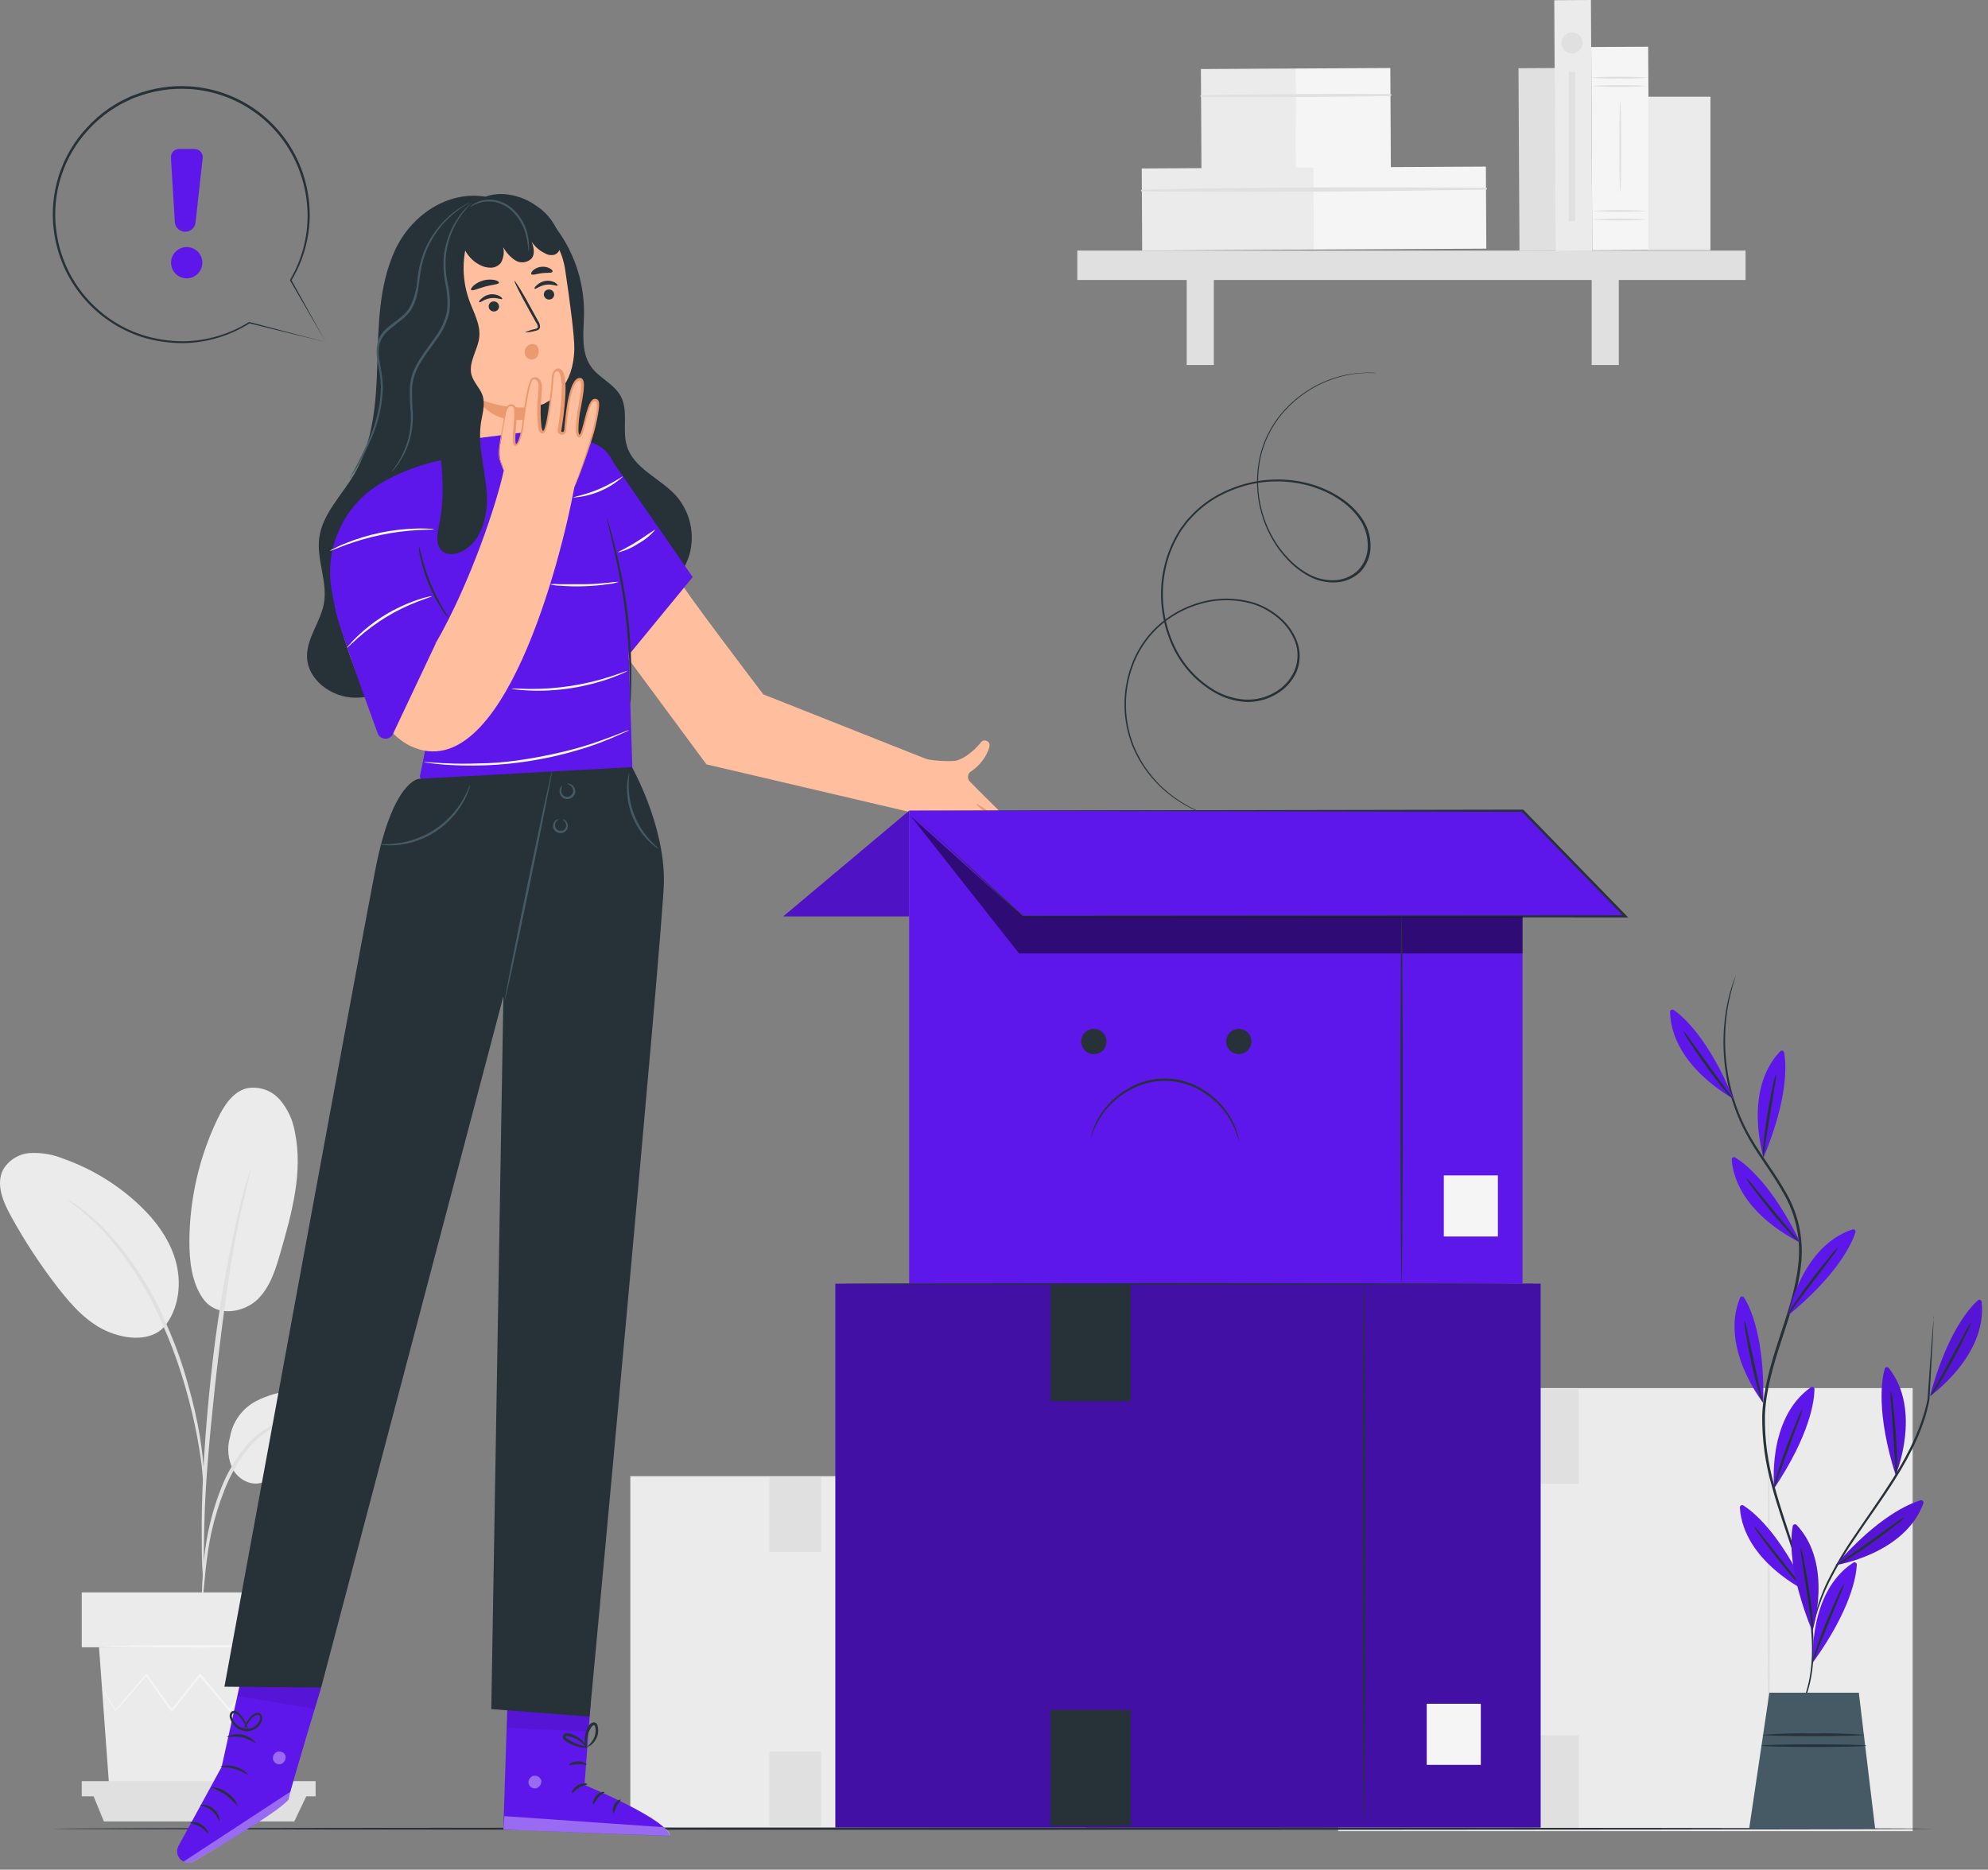 <svg width="219" height="206" viewBox="0 0 219 206" fill="none" xmlns="http://www.w3.org/2000/svg">
<rect x="0" y="0" width="219" height="206" fill="#808080" stroke="none"/>
<path d="M119.626 162.646H69.436V201.358H119.626V162.646Z" fill="#EBEBEB"/>
<path d="M107.053 201.088C106.986 201.088 106.928 192.457 106.928 181.812C106.928 171.166 106.986 162.535 107.053 162.535C107.121 162.535 107.178 171.166 107.178 181.812C107.178 192.457 107.121 201.088 107.053 201.088Z" fill="#E0E0E0"/>
<path d="M115.371 192.548H111.525V196.9H115.371V192.548Z" fill="#FAFAFA"/>
<path d="M90.451 162.747H84.751V171.007H90.451V162.747Z" fill="#E0E0E0"/>
<path d="M90.451 192.982H84.751V201.242H90.451V192.982Z" fill="#E0E0E0"/>
<path d="M210.702 152.94H147.413V201.753H210.702V152.94Z" fill="#EBEBEB"/>
<path d="M194.843 201.406C194.775 201.406 194.717 190.529 194.717 177.108C194.717 163.687 194.775 152.81 194.843 152.81C194.91 152.81 194.968 163.687 194.968 177.108C194.968 190.529 194.915 201.406 194.843 201.406Z" fill="#E0E0E0"/>
<path d="M205.334 190.64H200.481V196.124H205.334V190.64Z" fill="#FAFAFA"/>
<path d="M173.909 153.065H166.719V163.48H173.909V153.065Z" fill="#E0E0E0"/>
<path d="M173.909 191.189H166.719V201.604H173.909V191.189Z" fill="#E0E0E0"/>
<path d="M28.208 154.376C30.772 153.056 33.788 152.883 36.632 153.355C38.159 153.605 39.75 154.063 40.791 155.21C41.831 156.357 42.024 158.376 40.834 159.364C40.121 159.952 39.133 160.039 38.208 160.029C35.981 160 33.514 159.61 31.735 160.95C30.719 161.716 30.044 162.983 28.844 163.359C27.644 163.735 26.319 163.027 25.692 161.957C25.113 160.841 24.985 159.545 25.336 158.338C25.478 157.501 25.811 156.708 26.309 156.021C26.807 155.334 27.457 154.771 28.208 154.376Z" fill="#EBEBEB"/>
<path d="M22.338 143.047C23.905 145.283 26.95 144.545 28.362 143.177C29.774 141.808 30.372 139.832 30.912 137.948C32.155 133.635 33.403 129.11 32.483 124.72C32.261 123.388 31.676 122.144 30.791 121.125C30.343 120.624 29.773 120.249 29.135 120.037C28.498 119.825 27.816 119.783 27.157 119.915C25.62 120.32 24.666 121.843 23.977 123.255C21.945 127.476 20.881 132.097 20.864 136.782C20.864 138.965 21.11 141.249 22.338 143.047" fill="#EBEBEB"/>
<path d="M18.04 146.256C19.741 144.237 20.064 141.298 19.307 138.768C18.551 136.238 16.84 134.088 14.869 132.329C12.551 130.267 9.853 128.676 6.927 127.645C5.793 127.187 4.573 126.98 3.351 127.038C2.742 127.073 2.15 127.256 1.627 127.572C1.105 127.888 0.668 128.326 0.354 128.85C-0.485 130.445 0.32 132.377 1.187 133.958C2.715 136.739 4.458 139.396 6.402 141.905C7.968 143.919 9.775 145.909 12.141 146.82C14.507 147.731 17.004 147.625 18.266 145.972" fill="#EBEBEB"/>
<path d="M22.232 176.79C22.316 176.459 22.364 176.12 22.377 175.778C22.449 175.036 22.536 174.106 22.647 173.002C22.785 171.637 22.992 170.279 23.268 168.935C23.63 167.291 24.125 165.68 24.748 164.116C25.358 162.563 26.184 161.103 27.201 159.779C28.032 158.702 29.09 157.822 30.299 157.201C31.122 156.795 32.004 156.522 32.911 156.391C33.253 156.378 33.592 156.328 33.923 156.242C33.582 156.204 33.238 156.204 32.897 156.242C31.954 156.313 31.032 156.553 30.174 156.95C28.897 157.553 27.777 158.443 26.902 159.552C25.838 160.894 24.98 162.386 24.357 163.981C23.736 165.564 23.252 167.197 22.912 168.863C22.649 170.224 22.468 171.6 22.367 172.983C22.28 174.164 22.247 175.118 22.232 175.778C22.197 176.115 22.197 176.454 22.232 176.79V176.79Z" fill="#E0E0E0"/>
<path d="M22.425 174.66C22.454 174.501 22.463 174.339 22.454 174.178C22.454 173.821 22.454 173.373 22.454 172.829C22.454 171.658 22.454 169.961 22.512 167.87C22.618 163.687 22.994 159.195 23.673 152.839C24.333 146.868 25.215 139.924 26.15 135.408C26.348 134.382 26.55 133.457 26.743 132.647C26.936 131.837 27.075 131.134 27.225 130.57C27.374 130.006 27.456 129.606 27.543 129.259C27.59 129.103 27.617 128.941 27.625 128.777C27.552 128.918 27.497 129.067 27.461 129.221C27.355 129.563 27.225 129.987 27.066 130.512C26.907 131.038 26.714 131.77 26.512 132.575C26.309 133.38 26.078 134.305 25.861 135.331C24.703 140.672 23.833 146.07 23.254 151.504C22.56 157.865 22.247 163.658 22.218 167.851C22.218 169.947 22.218 171.648 22.29 172.819C22.324 173.364 22.353 173.812 22.372 174.164C22.37 174.331 22.387 174.497 22.425 174.66V174.66Z" fill="#E0E0E0"/>
<path d="M22.454 163.489C22.491 163.019 22.491 162.547 22.454 162.077C22.401 161.171 22.276 159.865 22.02 158.261C21.705 156.384 21.283 154.528 20.758 152.699C20.15 150.449 19.372 148.249 18.43 146.117C16.817 142.188 14.504 138.586 11.601 135.486C11.098 134.953 10.56 134.454 9.992 133.992C9.746 133.78 9.51 133.572 9.307 133.409L8.71 132.98C8.335 132.693 7.937 132.439 7.519 132.218C7.452 132.31 9.201 133.341 11.409 135.688C14.216 138.817 16.468 142.403 18.069 146.29C18.994 148.408 19.775 150.587 20.406 152.81C20.936 154.622 21.375 156.458 21.721 158.314C22.011 159.899 22.203 161.205 22.28 162.092C22.301 162.562 22.359 163.029 22.454 163.489V163.489Z" fill="#E0E0E0"/>
<path d="M10.908 181.494L12.026 196.833H31.731L32.849 181.494H10.908Z" fill="#EBEBEB"/>
<path d="M35.196 175.45H9.004V181.493H35.196V175.45Z" fill="#EBEBEB"/>
<path d="M9.004 196.245V197.917H10.238H34.767V196.245H9.004Z" fill="#E0E0E0"/>
<path d="M11.443 200.683L10.238 197.734H33.827L32.42 200.683H11.443Z" fill="#E0E0E0"/>
<path d="M32.483 186.505C32.458 186.557 32.428 186.606 32.391 186.65C32.314 186.751 32.213 186.881 32.097 187.04L30.95 188.486L30.897 188.553L30.849 188.486L28.03 184.587H28.189L25.413 188.515L25.326 188.64L25.23 188.525L21.939 184.607H22.127L21.948 184.838L19.004 188.525L18.903 188.65L18.816 188.52L16.035 184.592H16.199L12.777 188.486L12.72 188.558L12.671 188.476L11.602 186.703C11.486 186.51 11.399 186.351 11.327 186.221C11.291 186.167 11.261 186.109 11.24 186.048C11.285 186.094 11.324 186.146 11.356 186.202L11.659 186.66L12.782 188.428H12.676L16.05 184.486L16.132 184.385L16.209 184.491L19.013 188.404H18.83L21.765 184.708C21.828 184.631 21.89 184.554 21.943 184.481L22.04 184.361L22.136 184.476L25.418 188.404H25.235L28.04 184.496L28.122 184.38L28.199 184.496C29.312 186.081 30.256 187.426 30.96 188.438H30.859L32.054 186.992C32.184 186.843 32.29 186.722 32.372 186.621C32.406 186.58 32.443 186.541 32.483 186.505V186.505Z" fill="#F5F5F5"/>
<path d="M33.123 181.392C33.123 181.46 28.184 181.518 22.097 181.518C16.011 181.518 11.071 181.46 11.071 181.392C11.071 181.325 16.006 181.272 22.097 181.272C28.189 181.272 33.123 181.325 33.123 181.392Z" fill="#F5F5F5"/>
<path d="M171.317 7.496L167.278 7.518L167.387 27.613L171.425 27.591L171.317 7.496Z" fill="#E0E0E0"/>
<path d="M142.75 7.549L132.293 7.606L132.353 18.699L142.81 18.642L142.75 7.549Z" fill="#EBEBEB"/>
<path d="M153.159 7.493L142.702 7.55L142.762 18.643L153.219 18.586L153.159 7.493Z" fill="#F5F5F5"/>
<path d="M132.305 10.676C139.258 10.734 146.213 10.701 153.172 10.579C153.202 10.579 153.23 10.568 153.25 10.547C153.271 10.526 153.283 10.498 153.283 10.469C153.283 10.439 153.271 10.411 153.25 10.39C153.23 10.369 153.202 10.358 153.172 10.358C146.223 10.319 139.255 10.358 132.305 10.488C132.284 10.493 132.265 10.505 132.251 10.522C132.238 10.539 132.23 10.56 132.23 10.582C132.23 10.604 132.238 10.625 132.251 10.642C132.265 10.659 132.284 10.671 132.305 10.676V10.676Z" fill="#E0E0E0"/>
<path d="M144.775 18.458L125.774 18.561L125.823 27.602L144.824 27.499L144.775 18.458Z" fill="#EBEBEB"/>
<path d="M163.685 18.356L144.683 18.459L144.732 27.499L163.733 27.396L163.685 18.356Z" fill="#F5F5F5"/>
<path d="M125.785 21.085C138.406 21.225 151.071 21.085 163.697 20.897C163.726 20.897 163.754 20.885 163.775 20.864C163.796 20.844 163.808 20.816 163.808 20.786C163.808 20.757 163.796 20.729 163.775 20.708C163.754 20.687 163.726 20.675 163.697 20.675C151.075 20.608 138.406 20.613 125.785 20.892C125.759 20.892 125.735 20.902 125.717 20.92C125.699 20.939 125.688 20.963 125.688 20.989C125.688 21.014 125.699 21.039 125.717 21.057C125.735 21.075 125.759 21.085 125.785 21.085V21.085Z" fill="#E0E0E0"/>
<path d="M192.293 27.61H118.677V30.849H192.293V27.61Z" fill="#E0E0E0"/>
<path d="M133.717 29.167H130.729V40.217H133.717V29.167Z" fill="#E0E0E0"/>
<path d="M178.328 29.167H175.34V40.217H178.328V29.167Z" fill="#E0E0E0"/>
<path d="M175.257 -0L171.219 0.022L171.368 27.659L175.407 27.637L175.257 -0Z" fill="#EBEBEB"/>
<path d="M181.564 5.146L175.29 5.18L175.411 27.579L181.685 27.545L181.564 5.146Z" fill="#F5F5F5"/>
<path d="M181.523 9.471C179.437 9.618 177.343 9.618 175.258 9.471C177.344 9.33 179.437 9.33 181.523 9.471V9.471Z" fill="#E0E0E0"/>
<path d="M181.523 8.555C180.48 8.661 179.432 8.696 178.385 8.661C177.338 8.696 176.29 8.661 175.248 8.555C177.334 8.408 179.427 8.408 181.513 8.555H181.523Z" fill="#E0E0E0"/>
<path d="M181.523 24.184C179.437 24.331 177.343 24.331 175.258 24.184C177.344 24.043 179.437 24.043 181.523 24.184V24.184Z" fill="#E0E0E0"/>
<path d="M181.523 23.244C179.437 23.385 177.344 23.385 175.258 23.244C177.343 23.097 179.437 23.097 181.523 23.244V23.244Z" fill="#E0E0E0"/>
<path d="M178.487 21.191C178.429 21.191 178.381 18.931 178.381 16.145C178.381 13.36 178.429 11.095 178.487 11.095C178.545 11.095 178.598 13.355 178.598 16.145C178.598 18.936 178.55 21.191 178.487 21.191Z" fill="#E0E0E0"/>
<path d="M188.424 10.656H181.595V27.562H188.424V10.656Z" fill="#EBEBEB"/>
<path d="M173.176 5.89C173.817 5.89 174.337 5.37 174.337 4.729C174.337 4.088 173.817 3.568 173.176 3.568C172.535 3.568 172.015 4.088 172.015 4.729C172.015 5.37 172.535 5.89 173.176 5.89Z" fill="#E0E0E0"/>
<path d="M173.537 7.924H172.819V24.367H173.537V7.924Z" fill="#E0E0E0"/>
<path d="M212.876 201.488C212.876 201.56 166.555 201.613 109.434 201.613C52.313 201.613 5.982 201.56 5.982 201.488C5.982 201.416 52.294 201.363 109.434 201.363C166.574 201.363 212.876 201.421 212.876 201.488Z" fill="#263238"/>
<path d="M60.858 24.627C63.13 27.408 64.361 30.895 64.337 34.487C64.313 36.52 63.937 38.761 65.123 40.414C66.019 41.667 67.657 42.299 68.385 43.658C69.262 45.291 68.515 47.359 69.055 49.132C69.816 51.648 72.766 52.703 74.515 54.664C75.261 55.532 75.782 56.569 76.034 57.684C76.287 58.8 76.261 59.961 75.961 61.064C75.642 62.163 75.066 63.17 74.279 64.002C73.493 64.833 72.52 65.465 71.44 65.845C70.288 66.299 69.002 66.278 67.865 65.787C66.684 65.199 65.937 63.989 65.359 62.809C64.197 60.486 53.995 47.932 53.417 45.397" fill="#263238"/>
<path d="M53.436 21.668C49.263 20.993 45.244 23.764 43.495 27.61C41.745 31.456 41.687 35.803 41.567 40.043C41.446 44.284 41.138 48.679 38.984 52.313C37.615 54.621 35.495 56.65 35.162 59.305C34.864 61.686 36.097 64.086 35.688 66.452C35.331 68.514 33.76 70.307 33.823 72.394C33.9 74.909 36.488 76.803 38.998 76.871C41.509 76.938 43.861 75.623 45.832 74.061C49.043 71.512 51.613 68.245 53.335 64.524" fill="#263238"/>
<path d="M46.569 31.615C46.438 30.565 46.519 29.5 46.807 28.482C47.096 27.464 47.586 26.514 48.248 25.69C48.911 24.865 49.733 24.181 50.664 23.68C51.596 23.179 52.619 22.87 53.672 22.772C57.879 22.367 61.623 25.504 62.255 29.687C62.809 33.355 63.281 37.056 63.267 38.4C63.214 42.453 60.857 44.029 59.894 44.506C59.547 44.63 59.188 44.719 58.824 44.771V44.771V44.8L59.72 49.455C60.13 52.506 58.428 55.238 55.383 55.667C52.337 56.096 49.942 53.768 49.475 50.718L46.569 31.615Z" fill="#FFBE9D"/>
<path d="M61.426 31.46C61.359 31.557 60.824 31.273 60.14 31.374C59.455 31.475 58.998 31.889 58.911 31.817C58.824 31.745 58.911 31.624 59.123 31.432C59.386 31.175 59.723 31.006 60.087 30.95C60.443 30.895 60.808 30.956 61.128 31.123C61.368 31.277 61.46 31.422 61.426 31.46Z" fill="#263238"/>
<path d="M55.325 32.945C55.258 33.041 54.723 32.752 54.034 32.853C53.345 32.954 52.896 33.374 52.81 33.301C52.723 33.229 52.81 33.104 53.022 32.916C53.285 32.659 53.622 32.491 53.986 32.434C54.343 32.383 54.707 32.446 55.026 32.612C55.263 32.762 55.359 32.901 55.325 32.945Z" fill="#263238"/>
<path d="M57.827 36.622C58.171 36.456 58.536 36.334 58.911 36.26C59.084 36.217 59.243 36.159 59.258 36.034C59.242 35.858 59.175 35.69 59.065 35.552L58.347 34.27C57.349 32.477 56.602 30.993 56.675 30.95C56.747 30.906 57.639 32.338 58.602 34.13C58.848 34.574 59.084 34.998 59.296 35.398C59.436 35.594 59.505 35.832 59.489 36.072C59.473 36.138 59.442 36.199 59.399 36.251C59.355 36.303 59.3 36.344 59.239 36.371C59.145 36.412 59.046 36.441 58.945 36.458C58.581 36.561 58.205 36.616 57.827 36.622Z" fill="#263238"/>
<path d="M58.785 44.776C58.785 44.776 56.169 45.378 52.564 43.87C52.564 43.87 54.12 47.219 59.031 46.029L58.785 44.776Z" fill="#EB996E"/>
<path d="M54.973 31.147C54.935 31.345 54.236 31.355 53.446 31.572C52.655 31.788 52.034 32.097 51.904 31.947C51.846 31.875 51.932 31.682 52.169 31.465C52.486 31.194 52.862 30.997 53.267 30.892C53.672 30.787 54.096 30.775 54.506 30.858C54.824 30.93 54.973 31.056 54.973 31.147Z" fill="#263238"/>
<path d="M60.862 29.943C60.766 30.116 60.27 30.024 59.701 30.097C59.132 30.169 58.665 30.357 58.53 30.208C58.472 30.135 58.53 29.971 58.713 29.793C58.966 29.569 59.283 29.431 59.619 29.398C59.951 29.358 60.287 29.42 60.583 29.576C60.814 29.706 60.906 29.856 60.862 29.943Z" fill="#263238"/>
<path d="M53.836 33.831C53.847 33.906 53.872 33.978 53.911 34.042C53.949 34.107 54 34.164 54.061 34.208C54.121 34.253 54.19 34.286 54.263 34.304C54.337 34.322 54.412 34.325 54.487 34.313C54.559 34.305 54.629 34.282 54.693 34.247C54.756 34.211 54.812 34.163 54.857 34.106C54.902 34.048 54.935 33.983 54.954 33.912C54.973 33.842 54.978 33.769 54.969 33.697C54.946 33.547 54.865 33.411 54.743 33.321C54.621 33.231 54.468 33.193 54.318 33.215C54.246 33.222 54.175 33.245 54.111 33.28C54.047 33.315 53.991 33.363 53.947 33.421C53.901 33.478 53.869 33.544 53.85 33.615C53.831 33.685 53.826 33.759 53.836 33.831V33.831Z" fill="#263238"/>
<path d="M59.913 32.516C59.936 32.666 60.017 32.801 60.139 32.891C60.261 32.981 60.413 33.02 60.563 32.998C60.636 32.989 60.706 32.967 60.769 32.931C60.833 32.895 60.889 32.847 60.934 32.79C60.978 32.733 61.011 32.667 61.031 32.597C61.05 32.526 61.055 32.453 61.045 32.381C61.023 32.231 60.942 32.096 60.82 32.005C60.698 31.915 60.545 31.877 60.395 31.899C60.322 31.907 60.252 31.929 60.188 31.964C60.124 32 60.068 32.048 60.023 32.105C59.978 32.163 59.945 32.229 59.926 32.299C59.907 32.37 59.903 32.444 59.913 32.516Z" fill="#263238"/>
<path d="M58.906 37.952C58.717 37.893 58.513 37.902 58.33 37.978C58.147 38.054 57.996 38.191 57.904 38.366C57.815 38.527 57.779 38.712 57.801 38.894C57.823 39.076 57.901 39.247 58.024 39.383C58.155 39.512 58.328 39.59 58.512 39.603C58.696 39.617 58.878 39.564 59.026 39.455C59.212 39.286 59.325 39.051 59.34 38.8C59.372 38.57 59.317 38.336 59.185 38.145C59.118 38.051 59.021 37.983 58.91 37.949C58.8 37.916 58.681 37.92 58.573 37.962" fill="#EB996E"/>
<path d="M61.72 26.386C61.342 24.859 60.398 23.533 59.079 22.675C58 21.896 56.718 21.445 55.388 21.379C54.05 21.321 52.743 21.796 51.754 22.699C51.053 23.395 50.651 24.338 50.636 25.326L50.713 24.651C50.511 25.2 50.511 25.803 50.713 26.352V26.352C50.824 26.646 50.959 26.945 51.075 27.239C51.42 28.088 52.06 28.785 52.877 29.2C53.247 29.399 53.662 29.5 54.082 29.494C54.292 29.49 54.499 29.44 54.688 29.348C54.877 29.255 55.043 29.123 55.176 28.959C55.475 28.437 55.568 27.822 55.436 27.234C55.752 27.815 56.204 28.311 56.752 28.68C57.032 28.859 57.364 28.936 57.694 28.898C58.025 28.86 58.331 28.71 58.564 28.473C58.959 27.991 58.805 27.229 58.564 26.632C58.937 27.195 59.459 27.644 60.072 27.928C60.233 28.021 60.412 28.079 60.597 28.099C60.782 28.119 60.969 28.1 61.147 28.044C61.288 27.973 61.413 27.872 61.509 27.747C61.606 27.621 61.673 27.476 61.706 27.321C61.777 27.014 61.782 26.695 61.72 26.386Z" fill="#263238"/>
<path d="M58.236 27.668C58.193 27.668 58.202 27.094 58.014 26.222C57.798 25.063 57.215 24.004 56.352 23.201C55.877 22.769 55.305 22.46 54.684 22.299C54.176 22.175 53.647 22.161 53.133 22.261C52.659 22.372 52.206 22.559 51.793 22.815C51.793 22.815 51.875 22.695 52.087 22.54C52.391 22.327 52.733 22.174 53.094 22.087C53.635 21.961 54.197 21.961 54.737 22.087C55.403 22.254 56.017 22.585 56.52 23.051C57.424 23.888 58.014 25.008 58.193 26.227C58.25 26.587 58.279 26.951 58.279 27.316C58.285 27.435 58.271 27.554 58.236 27.668V27.668Z" fill="#455A64"/>
<path d="M102.62 83.854L84.09 76.505C84.09 76.505 74.602 64.057 74.799 63.816L68.134 71.112L77.821 84.215L100.273 89.478L104.128 88.408C103.28 84.316 102.62 83.854 102.62 83.854Z" fill="#FFBE9D"/>
<path d="M62.236 48.342L59.711 47.378L48.81 48.761V50.689L48.497 50.727C46.147 51.227 43.893 52.102 41.822 53.32C39.882 54.504 38.341 56.241 37.397 58.308C36.452 60.375 36.147 62.678 36.521 64.919C36.965 67.676 37.822 71.025 39.48 72.963C42.646 76.668 45.538 72.09 45.538 72.09C45.538 72.09 47.523 76.62 47.408 78.765C47.311 80.562 46.521 84.302 46.265 85.468C46.255 85.515 46.254 85.563 46.263 85.61C46.272 85.657 46.29 85.701 46.316 85.741C46.343 85.781 46.377 85.815 46.418 85.841C46.458 85.867 46.503 85.884 46.55 85.892L69.546 90.147L69.657 84.523L68.925 61.392L67.889 52.409C67.889 52.409 67.922 48.12 62.236 48.342Z" fill="#5E17EB"/>
<path d="M67.537 50.915L76.307 63.585L69.247 72.182L67.537 50.915Z" fill="#5E17EB"/>
<path d="M69.43 77.574C69.399 77.303 69.388 77.029 69.397 76.755C69.397 76.186 69.397 75.44 69.368 74.529C69.325 72.084 69.15 69.644 68.843 67.218C68.481 64.375 67.927 61.835 67.508 59.99L66.997 57.821C66.923 57.559 66.868 57.291 66.833 57.021C66.943 57.271 67.03 57.531 67.093 57.797C67.243 58.279 67.445 59.035 67.676 59.951C68.299 62.329 68.772 64.743 69.093 67.18C69.403 69.615 69.554 72.069 69.546 74.524C69.546 75.488 69.522 76.23 69.493 76.755C69.496 77.03 69.475 77.304 69.43 77.574V77.574Z" fill="#263238"/>
<path d="M47.841 58.313C47.841 58.351 47.176 58.346 46.111 58.399C44.721 58.475 43.339 58.654 41.976 58.934C40.614 59.22 39.273 59.605 37.967 60.086C36.964 60.457 36.362 60.732 36.343 60.693C36.466 60.596 36.602 60.517 36.748 60.457C37.013 60.312 37.408 60.129 37.904 59.922C40.505 58.848 43.284 58.273 46.097 58.226C46.636 58.226 47.06 58.226 47.374 58.255C47.532 58.25 47.689 58.269 47.841 58.313Z" fill="#FAFAFA"/>
<path d="M68.154 64.11C67.801 64.238 67.433 64.319 67.06 64.351C65.278 64.611 63.472 64.673 61.677 64.534C61.302 64.528 60.929 64.473 60.568 64.37C60.94 64.337 61.314 64.337 61.686 64.37C62.371 64.37 63.32 64.37 64.366 64.37C65.412 64.37 66.356 64.264 67.04 64.202C67.408 64.138 67.781 64.107 68.154 64.11Z" fill="#FAFAFA"/>
<path d="M72.177 58.38C71.646 58.994 71.01 59.508 70.298 59.898C69.626 60.352 68.876 60.679 68.086 60.862C68.057 60.794 69.05 60.38 70.168 59.667C71.286 58.953 72.129 58.322 72.177 58.38Z" fill="#FAFAFA"/>
<path d="M68.635 52.505C67.115 53.873 65.178 54.688 63.137 54.819C63.137 54.742 64.462 54.539 65.985 53.889C67.508 53.238 68.587 52.443 68.635 52.505Z" fill="#FAFAFA"/>
<path d="M69.113 73.922C68.971 74.017 68.819 74.096 68.66 74.158C68.356 74.302 67.918 74.481 67.359 74.688C65.906 75.21 64.407 75.591 62.882 75.825C61.356 76.061 59.812 76.146 58.27 76.081C57.677 76.056 57.2 76.013 56.872 75.97C56.701 75.958 56.531 75.928 56.366 75.878C56.366 75.835 57.099 75.878 58.294 75.907C61.358 75.936 64.406 75.467 67.32 74.519C68.419 74.158 69.098 73.883 69.113 73.922Z" fill="#FAFAFA"/>
<path d="M69.291 80.452C69.291 80.452 69.223 80.5 69.084 80.572L68.467 80.842C67.937 81.093 67.151 81.42 66.168 81.806C65.185 82.191 63.995 82.562 62.655 82.929C59.742 83.713 56.753 84.177 53.74 84.312C52.352 84.365 51.104 84.36 50.053 84.312C49.002 84.264 48.159 84.186 47.576 84.105L46.906 84.013C46.827 84.007 46.749 83.991 46.675 83.965C46.753 83.952 46.833 83.952 46.911 83.965L47.586 84.008C48.169 84.056 49.031 84.105 50.058 84.133C51.084 84.162 52.352 84.133 53.73 84.085C55.108 84.037 56.621 83.864 58.197 83.603C59.773 83.343 61.257 83.03 62.597 82.692C63.937 82.355 65.122 81.975 66.105 81.623C67.088 81.271 67.888 80.977 68.428 80.755L69.055 80.51C69.131 80.482 69.21 80.463 69.291 80.452V80.452Z" fill="#FAFAFA"/>
<path d="M27.023 182.9L24.416 194.673L19.659 203.391C19.578 203.54 19.529 203.704 19.514 203.873C19.499 204.041 19.518 204.211 19.572 204.372C19.625 204.533 19.711 204.681 19.823 204.808C19.936 204.934 20.074 205.036 20.228 205.107V205.107C20.406 205.189 20.602 205.227 20.798 205.217C20.994 205.208 21.185 205.152 21.355 205.054C23.562 203.782 31.663 199.044 31.803 198.172C31.972 197.165 35.379 185.936 35.379 185.936L27.023 182.9Z" fill="#5E17EB"/>
<g opacity="0.6">
<path opacity="0.6" d="M20.227 205.107L32.001 197.396L31.875 197.878C31.772 198.308 31.519 198.688 31.162 198.948C30.198 199.637 27.514 201.488 21.394 205.064C21.218 205.167 21.02 205.224 20.816 205.232C20.613 205.24 20.41 205.197 20.227 205.107V205.107Z" fill="white"/>
</g>
<g opacity="0.6">
<path opacity="0.6" d="M30.521 193.016C30.352 193.087 30.214 193.218 30.134 193.384C30.055 193.551 30.04 193.74 30.093 193.917C30.157 194.089 30.285 194.23 30.45 194.31C30.615 194.391 30.804 194.406 30.979 194.351C31.161 194.275 31.309 194.135 31.393 193.957C31.476 193.778 31.491 193.575 31.432 193.387C31.347 193.216 31.2 193.085 31.02 193.019C30.841 192.954 30.644 192.96 30.468 193.035" fill="white"/>
</g>
<path d="M24.16 200.644C23.966 200.211 23.693 199.817 23.355 199.483C22.967 199.212 22.53 199.017 22.069 198.909C22.069 198.876 22.238 198.823 22.522 198.852C22.892 198.899 23.24 199.053 23.524 199.295C23.811 199.527 24.022 199.839 24.131 200.191C24.213 200.466 24.189 200.644 24.16 200.644Z" fill="#263238"/>
<path d="M22.941 202.008C22.873 202.047 22.589 201.575 22.025 201.252C21.666 201.085 21.295 200.941 20.917 200.823C21.125 200.755 21.346 200.737 21.562 200.771C21.779 200.806 21.984 200.891 22.16 201.021C22.801 201.392 23.009 201.994 22.941 202.008Z" fill="#263238"/>
<path d="M26.203 199.016C25.794 198.561 25.349 198.139 24.873 197.753C24.349 197.434 23.802 197.155 23.235 196.92C23.887 196.906 24.522 197.125 25.028 197.536C25.585 197.872 26.003 198.397 26.203 199.016Z" fill="#263238"/>
<path d="M27.297 195.503C27.249 195.565 26.666 195.136 25.852 194.9C25.037 194.664 24.3 194.703 24.295 194.621C24.831 194.482 25.395 194.49 25.927 194.646C26.459 194.801 26.939 195.097 27.317 195.503H27.297Z" fill="#263238"/>
<path d="M28.15 192.067C27.68 191.776 27.173 191.551 26.642 191.397C26.095 191.322 25.541 191.322 24.994 191.397C24.994 191.368 25.143 191.252 25.451 191.161C25.857 191.05 26.282 191.037 26.694 191.12C27.106 191.204 27.492 191.383 27.823 191.642C28.068 191.874 28.169 192.047 28.15 192.067Z" fill="#263238"/>
<path d="M26.82 190.746C26.821 190.593 26.854 190.442 26.917 190.303C27.053 189.905 27.27 189.539 27.553 189.228C27.738 188.982 27.999 188.802 28.295 188.717C28.396 188.701 28.5 188.715 28.592 188.758C28.685 188.801 28.763 188.871 28.816 188.958C28.904 189.138 28.923 189.344 28.869 189.537C28.745 189.923 28.491 190.255 28.15 190.475C27.809 190.694 27.402 190.789 26.999 190.741C26.601 190.685 26.23 190.512 25.93 190.244C25.631 189.977 25.418 189.627 25.317 189.238C25.294 189.139 25.292 189.037 25.311 188.937C25.33 188.837 25.37 188.743 25.428 188.66C25.494 188.582 25.584 188.527 25.684 188.504C25.783 188.481 25.888 188.49 25.982 188.529C26.254 188.665 26.487 188.87 26.657 189.122C26.912 189.457 27.106 189.833 27.23 190.235C27.289 190.379 27.317 190.533 27.312 190.688C27.118 190.169 26.846 189.682 26.507 189.243C26.349 189.037 26.144 188.872 25.91 188.761C25.858 188.738 25.801 188.733 25.746 188.746C25.691 188.759 25.642 188.79 25.606 188.833C25.572 188.89 25.551 188.953 25.542 189.018C25.534 189.084 25.539 189.15 25.558 189.214C25.658 189.541 25.849 189.833 26.108 190.056C26.368 190.28 26.685 190.425 27.023 190.476C27.364 190.516 27.708 190.439 27.999 190.258C28.291 190.077 28.512 189.802 28.628 189.479C28.674 189.348 28.674 189.205 28.628 189.074C28.6 189.025 28.558 188.985 28.507 188.961C28.456 188.937 28.399 188.929 28.343 188.939C28.092 189.008 27.868 189.153 27.702 189.354C27.333 189.765 27.035 190.236 26.82 190.746V190.746Z" fill="#263238"/>
<g opacity="0.3">
<path opacity="0.3" d="M26.704 184.177L26.141 186.876L34.666 188.293L35.379 185.936L27.008 182.9L26.704 184.177Z" fill="black"/>
</g>
<path d="M65.094 187.257L64.39 196.664C64.39 196.664 73.72 200.519 73.758 202.293L55.446 201.584L55.928 186.876L65.094 187.257Z" fill="#5E17EB"/>
<g opacity="0.6">
<path opacity="0.6" d="M58.776 195.652C58.598 195.7 58.444 195.811 58.343 195.965C58.242 196.118 58.2 196.304 58.227 196.486C58.267 196.665 58.374 196.822 58.526 196.925C58.679 197.028 58.864 197.069 59.046 197.04C59.235 196.99 59.398 196.871 59.505 196.708C59.612 196.544 59.654 196.346 59.624 196.153C59.563 195.97 59.434 195.818 59.263 195.728C59.093 195.638 58.894 195.618 58.708 195.671" fill="white"/>
</g>
<g opacity="0.6">
<path opacity="0.6" d="M55.455 201.584L55.561 200.1L73.079 201.319C73.079 201.319 73.883 201.705 73.768 202.283L55.455 201.584Z" fill="white"/>
</g>
<path d="M64.698 196.582C64.698 196.673 64.246 196.698 63.797 196.967C63.349 197.237 63.099 197.604 63.017 197.565C62.935 197.526 63.089 197.016 63.638 196.698C64.188 196.38 64.723 196.5 64.698 196.582Z" fill="#263238"/>
<path d="M66.588 197.464C66.588 197.556 66.212 197.691 65.894 198.057C65.576 198.423 65.474 198.818 65.383 198.813C65.291 198.809 65.258 198.298 65.662 197.85C66.067 197.401 66.588 197.368 66.588 197.464Z" fill="#263238"/>
<path d="M67.59 199.792C67.508 199.792 67.402 199.353 67.648 198.876C67.893 198.399 68.322 198.216 68.356 198.293C68.39 198.37 68.125 198.621 67.927 199.016C67.73 199.411 67.677 199.787 67.59 199.792Z" fill="#263238"/>
<path d="M64.612 194.423C64.573 194.5 64.168 194.361 63.648 194.375C63.128 194.39 62.742 194.534 62.684 194.457C62.626 194.38 63.031 194.076 63.648 194.067C64.265 194.057 64.67 194.356 64.612 194.423Z" fill="#263238"/>
<g opacity="0.3">
<path opacity="0.3" d="M64.963 189.122L64.838 190.799L55.851 190.365L55.913 188.428L64.963 189.122Z" fill="black"/>
</g>
<path d="M64.732 192.52C64.43 192.593 64.112 192.579 63.817 192.481C63.483 192.412 63.159 192.3 62.853 192.149C62.674 192.061 62.502 191.961 62.337 191.85C62.237 191.788 62.146 191.712 62.067 191.623C62.014 191.554 61.985 191.47 61.985 191.382C61.985 191.295 62.014 191.21 62.067 191.141C62.114 191.08 62.175 191.032 62.245 190.999C62.314 190.966 62.391 190.951 62.467 190.953C62.583 190.958 62.698 190.978 62.809 191.011C63.002 191.068 63.19 191.142 63.368 191.233C63.673 191.382 63.951 191.579 64.192 191.816C64.602 192.226 64.732 192.568 64.703 192.582C64.674 192.597 64.467 192.322 64.048 191.98C63.802 191.787 63.533 191.626 63.248 191.498C63.078 191.428 62.904 191.366 62.727 191.315C62.535 191.257 62.371 191.252 62.318 191.315C62.265 191.378 62.318 191.363 62.318 191.421C62.376 191.485 62.442 191.54 62.516 191.585C62.67 191.692 62.831 191.791 62.997 191.879C63.275 192.032 63.567 192.158 63.87 192.255C64.163 192.322 64.451 192.411 64.732 192.52V192.52Z" fill="#263238"/>
<path d="M64.612 192.645C64.451 192.375 64.379 192.062 64.404 191.749C64.406 191.41 64.462 191.073 64.568 190.751C64.637 190.563 64.723 190.38 64.824 190.207C64.878 190.087 64.962 189.984 65.067 189.906C65.172 189.829 65.296 189.779 65.426 189.763C65.508 189.769 65.587 189.797 65.654 189.846C65.721 189.894 65.772 189.961 65.802 190.038C65.844 190.146 65.87 190.26 65.879 190.375C65.911 190.58 65.911 190.788 65.879 190.992C65.815 191.333 65.667 191.652 65.45 191.922C65.074 192.404 64.698 192.476 64.689 192.447C64.679 192.419 64.978 192.24 65.272 191.792C65.441 191.536 65.551 191.247 65.595 190.944C65.619 190.768 65.619 190.59 65.595 190.414C65.571 190.221 65.503 190.057 65.431 190.076C65.359 190.096 65.18 190.211 65.098 190.366C65.004 190.52 64.922 190.681 64.853 190.847C64.741 191.138 64.67 191.443 64.641 191.753C64.578 192.293 64.66 192.645 64.612 192.645Z" fill="#263238"/>
<path d="M46.164 85.805C46.164 85.805 43.273 85.935 41.345 95.824C39.417 105.713 24.724 185.84 24.724 185.84L35.379 185.936L55.456 109.756L54.121 188.307L64.944 189.136C64.944 189.136 73.064 102.253 73.137 97.198C73.233 90.894 69.614 84.519 69.614 84.519L46.164 85.805Z" fill="#263238"/>
<path d="M60.809 84.962C60.877 84.962 59.768 90.624 58.337 97.578C56.906 104.532 55.691 110.161 55.624 110.147C55.557 110.132 56.66 104.484 58.091 97.53C59.523 90.576 60.756 84.948 60.809 84.962Z" fill="#455A64"/>
<path d="M62.467 86.374C62.467 86.345 62.756 86.258 63.089 86.552C63.183 86.638 63.258 86.743 63.308 86.86C63.358 86.978 63.382 87.104 63.378 87.232C63.366 87.393 63.308 87.547 63.212 87.677C63.115 87.807 62.984 87.906 62.833 87.964C62.686 88.031 62.523 88.055 62.363 88.034C62.203 88.013 62.052 87.947 61.927 87.844C61.834 87.756 61.761 87.65 61.712 87.532C61.663 87.414 61.639 87.287 61.643 87.159C61.643 86.716 61.942 86.562 61.947 86.591C61.865 86.768 61.823 86.96 61.821 87.155C61.828 87.252 61.854 87.348 61.898 87.436C61.941 87.523 62.002 87.602 62.077 87.665C62.172 87.731 62.282 87.772 62.397 87.784C62.511 87.795 62.628 87.778 62.734 87.734C62.841 87.689 62.934 87.618 63.006 87.528C63.078 87.438 63.127 87.331 63.147 87.217C63.154 87.12 63.141 87.022 63.11 86.929C63.078 86.836 63.029 86.751 62.963 86.677C62.727 86.403 62.462 86.412 62.467 86.374Z" fill="#455A64"/>
<path d="M62.009 90.287C62.009 90.258 62.308 90.287 62.491 90.687C62.538 90.801 62.559 90.924 62.553 91.047C62.547 91.171 62.515 91.291 62.457 91.4C62.374 91.53 62.258 91.635 62.12 91.704C61.982 91.772 61.828 91.802 61.674 91.79C61.521 91.777 61.373 91.723 61.248 91.633C61.123 91.543 61.025 91.421 60.964 91.28C60.925 91.164 60.912 91.04 60.926 90.919C60.941 90.797 60.981 90.68 61.045 90.576C61.272 90.215 61.58 90.224 61.571 90.253C61.561 90.282 61.339 90.35 61.2 90.658C61.129 90.831 61.129 91.025 61.2 91.198C61.25 91.293 61.324 91.375 61.414 91.434C61.504 91.494 61.608 91.53 61.715 91.538C61.823 91.547 61.931 91.528 62.03 91.484C62.129 91.439 62.214 91.371 62.279 91.285C62.37 91.12 62.392 90.926 62.342 90.745C62.202 90.417 61.985 90.321 62.009 90.287Z" fill="#455A64"/>
<path d="M51.798 86.47C51.778 86.636 51.736 86.798 51.672 86.952C51.522 87.394 51.333 87.821 51.109 88.229C50.373 89.593 49.311 90.752 48.018 91.604C46.724 92.456 45.24 92.974 43.697 93.111C43.233 93.151 42.767 93.151 42.304 93.111C42.141 93.106 41.979 93.08 41.822 93.034C41.822 92.986 42.55 93.068 43.702 92.923C45.203 92.741 46.641 92.213 47.904 91.381C49.166 90.549 50.219 89.436 50.979 88.128C51.542 87.155 51.754 86.456 51.798 86.47Z" fill="#455A64"/>
<path d="M72.53 93.502C72.53 93.502 72.404 93.444 72.207 93.309C71.931 93.11 71.673 92.888 71.436 92.644C70.643 91.842 70.025 90.884 69.619 89.832C69.214 88.78 69.03 87.655 69.079 86.528C69.09 86.189 69.134 85.852 69.209 85.521C69.262 85.285 69.296 85.16 69.315 85.165C69.335 85.169 69.257 85.69 69.257 86.533C69.258 88.747 70.081 90.882 71.566 92.523C72.13 93.145 72.554 93.463 72.53 93.502Z" fill="#455A64"/>
<path d="M109.911 93.781C110.07 93.396 110.027 93.55 107.473 91.853C107.473 91.853 111.135 94.263 110.755 93.116C110.425 92.682 110.022 92.308 109.564 92.013C110.528 92.581 111.087 92.644 111.256 92.412C111.545 92.013 109.449 90.485 108.451 89.796C109.363 90.448 110.32 91.036 111.314 91.555C111.906 91.738 111.622 91.044 111.222 90.538C110.822 90.032 107.719 87.044 106.885 86.153C106.806 86.085 106.742 86 106.698 85.906C106.654 85.811 106.632 85.708 106.632 85.603C106.632 85.499 106.654 85.396 106.698 85.301C106.742 85.206 106.806 85.122 106.885 85.054C108.379 84.09 109.034 82.553 109.015 82.047C108.998 81.933 108.946 81.827 108.866 81.745C108.785 81.662 108.681 81.608 108.567 81.588C108.454 81.569 108.337 81.586 108.234 81.637C108.131 81.689 108.047 81.771 107.993 81.873C107.616 82.342 107.177 82.757 106.687 83.107C106.308 83.403 105.881 83.633 105.425 83.786C104.895 83.96 102.287 83.815 101.728 83.531L99.95 89.56C99.95 89.56 106.403 92.576 107.627 93.164C109.131 93.878 109.8 94.075 109.911 93.781Z" fill="#FFBE9D"/>
<path d="M106.311 90.962C106.258 91.034 107.097 91.646 108.181 92.335C109.266 93.024 110.176 93.521 110.22 93.448C110.263 93.376 109.425 92.759 108.345 92.075C107.266 91.391 106.36 90.87 106.311 90.962Z" fill="#EB996E"/>
<path d="M106.918 89.781C106.87 89.853 107.728 90.557 108.846 91.357C109.964 92.157 110.889 92.75 110.938 92.682C110.986 92.615 110.133 91.906 109.01 91.106C107.887 90.306 106.971 89.714 106.918 89.781Z" fill="#EB996E"/>
<path d="M107.559 88.586C107.511 88.653 108.311 89.338 109.347 90.109C110.383 90.88 111.275 91.448 111.313 91.381C111.352 91.314 110.566 90.629 109.53 89.858C108.494 89.087 107.612 88.519 107.559 88.586Z" fill="#EB996E"/>
<path d="M41.928 66.751L46.661 67.011C46.996 68.332 47.444 69.622 48 70.866C51.812 64.254 54.747 55.392 55.499 51.831C55.393 51.481 55.263 51.086 55.108 50.645C54.993 49.98 55.013 49.298 55.166 48.641C55.296 47.85 55.518 46.78 55.581 46.289C55.788 44.785 56.029 44.544 56.545 44.718C57.258 44.949 56.251 48.944 56.834 49.031C57.152 49.074 57.532 47.706 57.648 46.583C57.764 45.46 58.265 42.01 58.636 41.764C59.181 41.426 59.653 41.961 59.518 43.079C59.383 44.197 59.205 47.585 59.797 47.629C60.39 47.672 60.872 41.947 60.872 41.947C60.872 41.947 60.781 40.703 61.465 40.732C62.703 40.785 61.739 46.824 61.633 47.397C61.556 47.792 62.202 47.879 62.26 47.436C62.318 46.992 62.617 41.706 63.874 41.749C64.838 41.783 63.127 46.723 63.672 47.87C64.217 49.017 64.592 43.98 65.518 44.048C65.86 44.077 66.115 44.144 65.484 46.992C64.868 49.257 64.129 51.487 63.272 53.672C61.826 61.575 55.373 86.856 45.292 82.23C39.654 79.642 37.018 66.809 37.018 66.809L41.928 66.751Z" fill="#FFBE9D"/>
<path d="M63.281 53.715C63.29 53.655 63.306 53.597 63.33 53.542C63.373 53.416 63.426 53.252 63.498 53.06C63.657 52.602 63.874 51.966 64.158 51.132C64.443 50.298 64.785 49.286 65.122 48.091C65.296 47.498 65.44 46.853 65.57 46.163C65.638 45.816 65.701 45.46 65.744 45.094C65.756 44.912 65.756 44.73 65.744 44.549C65.744 44.361 65.701 44.207 65.551 44.202C65.402 44.197 65.296 44.289 65.19 44.448C65.094 44.618 65.015 44.797 64.954 44.983C64.819 45.364 64.713 45.768 64.607 46.178C64.501 46.588 64.404 47.017 64.279 47.45C64.224 47.688 64.126 47.913 63.99 48.115C63.955 48.155 63.91 48.183 63.86 48.197C63.828 48.204 63.795 48.204 63.763 48.196C63.731 48.189 63.702 48.174 63.676 48.154C63.621 48.103 63.575 48.043 63.542 47.975C63.491 47.857 63.457 47.732 63.44 47.604C63.418 46.632 63.516 45.661 63.73 44.713C63.811 44.231 63.898 43.749 63.961 43.267C63.99 43.022 64.019 42.785 64.023 42.525C64.028 42.265 63.99 41.99 63.889 41.947C63.787 41.903 63.542 42.038 63.407 42.241C63.273 42.455 63.168 42.684 63.093 42.925C62.929 43.428 62.805 43.944 62.722 44.467C62.631 44.997 62.559 45.537 62.496 46.086C62.472 46.361 62.443 46.636 62.419 46.915L62.38 47.335C62.385 47.424 62.371 47.514 62.337 47.597C62.304 47.68 62.253 47.755 62.187 47.816C62.105 47.877 62.005 47.909 61.903 47.909C61.801 47.909 61.701 47.877 61.619 47.816C61.572 47.786 61.532 47.745 61.502 47.698C61.473 47.65 61.453 47.597 61.445 47.542C61.438 47.491 61.438 47.439 61.445 47.388V47.286L61.575 46.443C61.657 45.874 61.725 45.306 61.778 44.727C61.831 44.149 61.874 43.566 61.884 42.983C61.912 42.406 61.854 41.827 61.71 41.267C61.677 41.125 61.591 41.001 61.469 40.92C61.411 40.902 61.349 40.902 61.291 40.921C61.233 40.94 61.182 40.977 61.147 41.026C60.99 41.312 60.926 41.638 60.963 41.961V41.961C60.857 43.094 60.737 44.207 60.573 45.301C60.491 45.846 60.4 46.39 60.265 46.925C60.226 47.055 60.188 47.19 60.139 47.325C60.093 47.489 59.997 47.633 59.865 47.739C59.806 47.768 59.739 47.776 59.675 47.762C59.611 47.748 59.554 47.713 59.513 47.662C59.454 47.6 59.41 47.526 59.383 47.445C59.331 47.312 59.294 47.173 59.272 47.031C59.159 45.982 59.149 44.925 59.243 43.874C59.314 43.385 59.342 42.89 59.325 42.395C59.309 42.184 59.213 41.987 59.055 41.846C59.018 41.823 58.977 41.807 58.934 41.801C58.891 41.794 58.847 41.796 58.804 41.807C58.759 41.822 58.716 41.842 58.674 41.865C58.631 41.903 58.636 41.865 58.607 41.947C58.432 42.38 58.305 42.831 58.226 43.291C58.13 43.773 58.048 44.212 57.975 44.665C57.903 45.118 57.836 45.561 57.778 46.005C57.72 46.448 57.691 46.882 57.605 47.315C57.53 47.739 57.417 48.155 57.267 48.559C57.227 48.661 57.181 48.761 57.127 48.857C57.06 48.949 57.021 49.065 56.838 49.122C56.791 49.131 56.743 49.126 56.699 49.107C56.656 49.088 56.618 49.056 56.592 49.016C56.559 48.961 56.533 48.901 56.515 48.838C56.494 48.733 56.481 48.627 56.477 48.52C56.477 47.696 56.588 46.944 56.631 46.217C56.662 45.869 56.662 45.519 56.631 45.171C56.631 45.017 56.559 44.833 56.472 44.8C56.411 44.77 56.344 44.754 56.277 44.754C56.209 44.754 56.142 44.77 56.082 44.8C55.879 45.017 55.754 45.295 55.725 45.59C55.653 45.884 55.624 46.183 55.571 46.467C55.368 47.604 55.156 48.587 55.055 49.388C55.008 49.739 55.008 50.096 55.055 50.448C55.123 50.737 55.224 50.997 55.277 51.2C55.33 51.402 55.383 51.546 55.417 51.681C55.434 51.733 55.447 51.786 55.455 51.84C55.426 51.794 55.404 51.743 55.388 51.691L55.224 51.209C55.156 51.002 55.055 50.771 54.973 50.453C54.922 50.091 54.922 49.725 54.973 49.363C55.065 48.549 55.258 47.575 55.455 46.433C55.508 46.149 55.537 45.85 55.6 45.542C55.634 45.379 55.678 45.218 55.73 45.06C55.778 44.885 55.883 44.73 56.029 44.621C56.116 44.575 56.214 44.551 56.313 44.551C56.412 44.551 56.51 44.575 56.597 44.621C56.691 44.681 56.769 44.763 56.822 44.861C56.875 44.959 56.902 45.069 56.901 45.18C56.935 45.543 56.935 45.907 56.901 46.27C56.867 47.002 56.752 47.768 56.771 48.549C56.774 48.641 56.786 48.733 56.804 48.824C56.804 48.915 56.872 48.954 56.862 48.934C56.853 48.915 56.954 48.857 56.992 48.78C57.04 48.695 57.082 48.606 57.118 48.515C57.261 48.125 57.365 47.721 57.431 47.31C57.513 46.891 57.542 46.458 57.6 46.009C57.657 45.561 57.715 45.118 57.788 44.66C57.86 44.202 57.942 43.744 58.033 43.277C58.112 42.789 58.248 42.312 58.438 41.855C58.477 41.779 58.535 41.714 58.607 41.667C58.671 41.632 58.739 41.605 58.809 41.585C58.89 41.562 58.975 41.557 59.058 41.569C59.141 41.582 59.221 41.612 59.291 41.658C59.403 41.746 59.495 41.857 59.562 41.983C59.63 42.109 59.67 42.248 59.681 42.39C59.718 42.652 59.718 42.918 59.681 43.181C59.657 43.426 59.633 43.662 59.619 43.932C59.525 44.959 59.535 45.992 59.648 47.017C59.668 47.138 59.701 47.258 59.744 47.373C59.759 47.42 59.783 47.462 59.816 47.498C59.816 47.498 59.816 47.498 59.84 47.498C59.84 47.609 59.84 47.498 59.84 47.542C59.84 47.585 59.84 47.542 59.84 47.503C59.901 47.423 59.948 47.333 59.98 47.238C60.025 47.119 60.064 46.994 60.096 46.862C60.226 46.352 60.313 45.812 60.395 45.272C60.559 44.188 60.679 43.075 60.78 41.947V41.971C60.737 41.574 60.824 41.173 61.026 40.829C61.103 40.73 61.209 40.658 61.329 40.623C61.449 40.588 61.578 40.59 61.696 40.631C61.797 40.687 61.886 40.763 61.957 40.854C62.028 40.945 62.08 41.05 62.11 41.161C62.265 41.754 62.328 42.367 62.298 42.978C62.298 43.576 62.245 44.164 62.192 44.747C62.139 45.33 62.067 45.903 61.985 46.472C61.942 46.761 61.898 47.041 61.855 47.325C61.816 47.503 61.826 47.508 61.855 47.561C61.888 47.584 61.928 47.596 61.968 47.596C62.008 47.596 62.048 47.584 62.081 47.561C62.139 47.518 62.149 47.436 62.163 47.277L62.197 46.858L62.284 46.024C62.342 45.474 62.419 44.925 62.51 44.39C62.599 43.853 62.728 43.323 62.896 42.805C62.983 42.543 63.101 42.292 63.248 42.058C63.327 41.931 63.432 41.823 63.556 41.74C63.625 41.69 63.704 41.657 63.788 41.645C63.872 41.632 63.958 41.64 64.038 41.667C64.112 41.713 64.174 41.775 64.22 41.848C64.266 41.922 64.294 42.005 64.303 42.091C64.323 42.227 64.331 42.364 64.327 42.501C64.327 42.766 64.293 43.022 64.264 43.277C64.197 43.759 64.105 44.27 64.019 44.756C63.812 45.672 63.711 46.608 63.72 47.547C63.733 47.647 63.759 47.746 63.797 47.841C63.815 47.875 63.836 47.907 63.86 47.937C63.86 47.937 63.86 47.937 63.86 47.903C63.968 47.729 64.047 47.539 64.096 47.339C64.221 46.92 64.322 46.496 64.433 46.082C64.532 45.669 64.653 45.262 64.794 44.862C64.861 44.664 64.948 44.474 65.055 44.294C65.112 44.196 65.187 44.109 65.276 44.038C65.325 43.996 65.383 43.967 65.445 43.952C65.507 43.942 65.571 43.942 65.633 43.952C65.699 43.958 65.762 43.982 65.815 44.021C65.868 44.06 65.91 44.113 65.937 44.173C65.977 44.275 65.998 44.382 65.999 44.491C66.003 44.686 65.992 44.881 65.966 45.074C65.922 45.45 65.85 45.807 65.782 46.159C65.643 46.848 65.489 47.503 65.3 48.086C64.939 49.282 64.578 50.294 64.284 51.117C63.99 51.942 63.739 52.563 63.571 53.007C63.489 53.209 63.421 53.368 63.373 53.489C63.351 53.567 63.321 53.643 63.281 53.715Z" fill="#EB996E"/>
<path d="M36.974 67.295C37.89 70.529 39.682 75.517 41.605 80.789C41.666 80.959 41.776 81.107 41.92 81.214C42.065 81.322 42.239 81.383 42.419 81.392C42.599 81.401 42.778 81.356 42.932 81.263C43.087 81.17 43.21 81.034 43.287 80.871L48 70.9C48 70.9 46.863 62.707 46.959 63.001C47.056 63.295 37.234 64.062 37.234 64.062L36.974 67.295Z" fill="#5E17EB"/>
<path d="M47.595 65.691C47.595 65.729 47.007 65.903 46.077 66.259C44.862 66.721 43.691 67.292 42.579 67.965C41.468 68.642 40.42 69.416 39.446 70.278C38.699 70.939 38.27 71.392 38.241 71.363C38.212 71.334 38.323 71.228 38.506 71.011C38.765 70.71 39.038 70.422 39.326 70.148C40.276 69.234 41.323 68.426 42.449 67.739C43.575 67.06 44.77 66.504 46.015 66.081C46.391 65.951 46.774 65.842 47.161 65.753C47.302 65.709 47.448 65.688 47.595 65.691V65.691Z" fill="#FAFAFA"/>
<path d="M49.465 68.177C49.159 67.868 48.893 67.522 48.675 67.146C48.112 66.269 47.628 65.343 47.229 64.38C46.83 63.414 46.518 62.414 46.299 61.392C46.187 60.974 46.13 60.543 46.13 60.11C46.274 60.514 46.388 60.928 46.472 61.349C46.731 62.346 47.053 63.327 47.436 64.283C47.837 65.235 48.298 66.161 48.815 67.054C49.055 67.414 49.273 67.79 49.465 68.177Z" fill="#263238"/>
<path d="M52.607 24.025C51.79 25.372 51.283 26.885 51.124 28.453C50.964 30.021 51.157 31.605 51.687 33.089C52.169 34.415 52.94 35.721 52.8 37.128C52.66 38.535 51.562 39.928 51.947 41.316C52.178 42.14 52.882 42.761 53.157 43.561C53.47 44.525 53.157 45.542 52.988 46.53C52.602 49.055 53.412 51.595 53.61 54.139C53.807 56.684 53.128 59.667 50.853 60.775C50.164 61.112 49.263 61.209 48.689 60.693C47.957 60.043 48.159 58.867 48.362 57.903C50.357 48.265 44.193 38.858 45.6 29.104C45.827 27.543 46.699 24.892 47.822 23.803C48.945 22.714 52.063 22.839 53.123 23.996" fill="#263238"/>
<path d="M43.114 51.985C43.114 51.985 43.408 51.638 43.842 50.954C44.45 49.987 44.876 48.917 45.099 47.797C45.245 47.026 45.295 46.239 45.249 45.455C45.164 44.544 45.131 43.628 45.147 42.713C45.176 42.212 45.269 41.716 45.422 41.238C45.598 40.746 45.821 40.272 46.087 39.822C46.627 38.911 47.306 38.063 47.933 37.157C48.576 36.3 49.024 35.313 49.244 34.265C49.35 33.278 49.294 32.28 49.075 31.311C48.893 30.411 48.821 29.491 48.863 28.574C48.92 27.772 49.082 26.982 49.345 26.222C49.713 25.12 50.292 24.1 51.051 23.22C51.252 22.98 51.471 22.757 51.706 22.55C51.781 22.471 51.865 22.401 51.957 22.343C51.957 22.343 51.634 22.656 51.123 23.307C49.906 24.817 49.195 26.671 49.089 28.608C49.057 29.51 49.136 30.413 49.326 31.297C49.556 32.291 49.617 33.318 49.509 34.333C49.28 35.41 48.82 36.425 48.159 37.306C47.528 38.227 46.849 39.07 46.319 39.957C46.058 40.39 45.841 40.848 45.673 41.325C45.52 41.784 45.428 42.26 45.398 42.742C45.377 43.647 45.402 44.553 45.475 45.455C45.513 46.255 45.452 47.056 45.292 47.841C45.05 48.976 44.592 50.054 43.943 51.016C43.767 51.276 43.574 51.524 43.364 51.758C43.289 51.843 43.205 51.919 43.114 51.985V51.985Z" fill="#455A64"/>
<path d="M38.545 52.703C38.584 52.591 38.634 52.483 38.694 52.38C38.815 52.154 38.969 51.855 39.176 51.479C39.581 50.693 40.183 49.551 40.776 48.106C41.501 46.417 41.903 44.608 41.962 42.771C41.962 42.242 41.922 41.713 41.841 41.19C41.759 40.65 41.634 40.106 41.552 39.537C41.452 38.949 41.465 38.347 41.591 37.764C41.754 37.165 42.089 36.627 42.554 36.217C43.46 35.393 44.554 34.853 45.123 33.884C45.616 32.924 45.906 31.873 45.976 30.795C46.078 29.808 46.301 28.837 46.641 27.904C47.405 25.901 48.766 24.182 50.54 22.979C50.822 22.788 51.117 22.616 51.422 22.463C51.524 22.402 51.634 22.353 51.749 22.319C51.749 22.319 51.316 22.55 50.597 23.061C49.585 23.783 48.709 24.679 48.01 25.706C47.524 26.411 47.129 27.174 46.834 27.976C46.509 28.911 46.299 29.882 46.207 30.868C46.063 31.894 45.947 33.041 45.33 34.058C44.713 35.075 43.586 35.653 42.723 36.468C42.283 36.849 41.967 37.352 41.812 37.913C41.695 38.465 41.684 39.034 41.779 39.59C41.856 40.144 41.976 40.694 42.058 41.238C42.141 41.774 42.18 42.316 42.174 42.858C42.108 44.728 41.684 46.568 40.926 48.279C40.433 49.435 39.873 50.562 39.248 51.652L38.738 52.409C38.684 52.514 38.619 52.612 38.545 52.703V52.703Z" fill="#455A64"/>
<path d="M197.99 188.876C198.012 188.806 198.041 188.738 198.076 188.674C198.144 188.529 198.235 188.336 198.346 188.091C198.681 187.338 198.951 186.557 199.151 185.758C199.681 183.686 199.869 180.52 199.084 176.761C198.657 174.711 198.098 172.691 197.411 170.713C196.708 168.568 195.884 166.294 195.214 163.831C194.457 161.263 194.092 158.595 194.129 155.918C194.231 153.118 195.06 150.328 195.97 147.543C196.881 144.757 197.821 142.044 198.1 139.297C198.411 136.663 197.882 133.998 196.587 131.683C195.382 129.462 193.864 127.558 192.732 125.592C191.672 123.765 190.89 121.79 190.414 119.732C189.73 116.752 189.679 113.663 190.265 110.662C190.478 109.564 190.801 108.491 191.228 107.458C191.215 107.53 191.196 107.601 191.171 107.67L190.978 108.282C190.814 108.821 190.597 109.631 190.39 110.691C189.851 113.678 189.932 116.744 190.626 119.698C191.109 121.731 191.894 123.68 192.954 125.481C194.086 127.409 195.609 129.336 196.843 131.567C198.169 133.929 198.713 136.65 198.399 139.341C198.115 142.126 197.17 144.868 196.26 147.649C195.349 150.429 194.529 153.191 194.428 155.942C194.385 158.593 194.743 161.235 195.488 163.778C196.149 166.226 196.958 168.501 197.657 170.655C198.338 172.644 198.885 174.675 199.296 176.737C200.062 180.525 199.845 183.725 199.296 185.802C199.081 186.602 198.792 187.382 198.433 188.129L198.134 188.703C198.093 188.766 198.044 188.824 197.99 188.876V188.876Z" fill="#263238"/>
<path d="M194.274 127.534C194.274 127.534 191.971 120.156 196.105 115.838C196.137 115.803 196.178 115.778 196.224 115.765C196.27 115.753 196.318 115.753 196.363 115.766C196.409 115.779 196.45 115.804 196.481 115.839C196.513 115.874 196.535 115.917 196.544 115.963C196.766 117.183 197.04 120.893 194.274 127.534Z" fill="#5E17EB"/>
<path d="M195.657 118.296C195.65 118.753 195.598 119.208 195.503 119.655C195.348 120.595 195.17 121.693 194.977 122.908C194.785 124.122 194.606 125.226 194.457 126.161C194.415 126.616 194.334 127.068 194.216 127.51C194.171 127.054 194.18 126.595 194.245 126.141C194.322 125.298 194.471 124.141 194.679 122.869C194.886 121.597 195.112 120.46 195.291 119.626C195.361 119.17 195.484 118.724 195.657 118.296Z" fill="#263238"/>
<path d="M196.982 144.936C196.982 144.936 198.394 137.336 204.071 135.457C204.116 135.441 204.164 135.438 204.211 135.448C204.257 135.459 204.299 135.482 204.333 135.515C204.367 135.548 204.392 135.589 204.403 135.635C204.415 135.681 204.413 135.73 204.399 135.775C204.023 136.946 202.534 140.353 196.982 144.936Z" fill="#5E17EB"/>
<path d="M202.524 137.408C202.304 137.81 202.046 138.189 201.753 138.541L199.763 141.167L197.787 143.803C197.538 144.186 197.256 144.545 196.944 144.878C197.12 144.454 197.346 144.052 197.619 143.683C198.1 142.974 198.756 142.02 199.546 140.994C200.336 139.967 201.055 139.066 201.599 138.411C201.87 138.043 202.18 137.707 202.524 137.408V137.408Z" fill="#263238"/>
<path d="M195.45 163.986C195.45 163.986 194.592 156.304 199.479 152.858C199.516 152.829 199.562 152.811 199.609 152.806C199.657 152.802 199.705 152.811 199.747 152.833C199.79 152.854 199.825 152.888 199.849 152.929C199.874 152.971 199.885 153.018 199.884 153.066C199.869 154.304 199.431 157.996 195.45 163.986Z" fill="#5E17EB"/>
<path d="M198.582 155.181C198.493 155.63 198.355 156.068 198.173 156.487L197.035 159.581C196.611 160.738 196.231 161.783 195.908 162.675C195.784 163.114 195.623 163.541 195.426 163.952C195.47 163.495 195.571 163.045 195.725 162.612C195.961 161.803 196.327 160.685 196.775 159.48C197.223 158.275 197.662 157.191 197.994 156.415C198.148 155.985 198.345 155.571 198.582 155.181V155.181Z" fill="#263238"/>
<path d="M199.724 183.156C199.724 183.156 199.146 175.445 204.148 172.178C204.188 172.151 204.233 172.135 204.281 172.133C204.328 172.131 204.375 172.142 204.417 172.165C204.459 172.188 204.493 172.222 204.516 172.263C204.539 172.305 204.551 172.352 204.548 172.4C204.491 173.638 203.922 177.315 199.724 183.156Z" fill="#5E17EB"/>
<path d="M203.156 174.472C203.048 174.917 202.894 175.35 202.698 175.763C202.341 176.64 201.917 177.691 201.45 178.814C200.982 179.937 200.573 180.982 200.216 181.864C200.073 182.299 199.891 182.72 199.671 183.122C199.735 182.666 199.853 182.22 200.023 181.792C200.288 180.992 200.693 179.893 201.185 178.703C201.676 177.513 202.148 176.443 202.51 175.681C202.681 175.256 202.898 174.851 203.156 174.472V174.472Z" fill="#263238"/>
<path d="M190.958 121.052C190.958 121.052 184.125 117.467 183.976 111.496C183.975 111.449 183.987 111.403 184.011 111.362C184.035 111.322 184.069 111.289 184.11 111.266C184.151 111.243 184.197 111.232 184.244 111.234C184.291 111.235 184.336 111.249 184.376 111.274C185.392 111.978 188.216 114.407 190.958 121.052Z" fill="#5E17EB"/>
<path d="M185.397 113.549C185.718 113.877 186.004 114.237 186.25 114.623C186.809 115.39 187.46 116.296 188.178 117.293L190.106 119.953C190.399 120.303 190.661 120.679 190.886 121.076C190.534 120.783 190.218 120.448 189.947 120.079C189.402 119.433 188.689 118.508 187.937 117.462C187.185 116.416 186.525 115.448 186.072 114.739C185.807 114.367 185.58 113.968 185.397 113.549V113.549Z" fill="#263238"/>
<path d="M198.317 136.892C198.317 136.892 191.262 133.736 190.766 127.775C190.762 127.728 190.771 127.681 190.792 127.639C190.813 127.597 190.845 127.561 190.885 127.536C190.925 127.511 190.971 127.498 191.018 127.498C191.065 127.497 191.111 127.51 191.151 127.534C192.206 128.175 195.17 130.42 198.317 136.892Z" fill="#5E17EB"/>
<path d="M192.317 129.741C192.657 130.047 192.964 130.388 193.233 130.758L195.324 133.307L197.421 135.847C197.735 136.179 198.019 136.539 198.269 136.922C197.899 136.649 197.563 136.333 197.267 135.982C196.688 135.365 195.917 134.488 195.103 133.49C194.288 132.493 193.575 131.563 193.074 130.883C192.78 130.532 192.527 130.149 192.317 129.741V129.741Z" fill="#263238"/>
<path d="M194.245 154.574C194.245 154.574 189.426 148.55 191.676 143.008C191.694 142.964 191.724 142.927 191.761 142.899C191.799 142.871 191.844 142.854 191.891 142.85C191.938 142.846 191.985 142.855 192.027 142.876C192.069 142.897 192.104 142.929 192.129 142.969C192.799 144.015 194.404 147.369 194.245 154.574Z" fill="#5E17EB"/>
<path d="M192.163 145.456C192.328 145.884 192.448 146.328 192.52 146.781C192.722 147.707 192.959 148.796 193.219 150C193.479 151.205 193.725 152.29 193.927 153.215C194.056 153.654 194.145 154.104 194.192 154.559C193.981 154.15 193.819 153.716 193.71 153.268C193.474 152.453 193.185 151.34 192.915 150.058C192.645 148.776 192.433 147.649 192.298 146.82C192.204 146.372 192.158 145.914 192.163 145.456V145.456Z" fill="#263238"/>
<path d="M199.064 175.349C199.064 175.349 192.062 172.077 191.667 166.111C191.662 166.063 191.671 166.015 191.692 165.973C191.713 165.93 191.746 165.894 191.787 165.869C191.827 165.844 191.874 165.83 191.922 165.831C191.97 165.831 192.017 165.844 192.057 165.87C193.093 166.53 196.018 168.829 199.064 175.349Z" fill="#5E17EB"/>
<path d="M193.17 168.096C193.502 168.412 193.802 168.759 194.067 169.132L196.115 171.711L198.168 174.289C198.476 174.626 198.754 174.99 198.997 175.378C198.638 175.096 198.314 174.773 198.033 174.414C197.459 173.788 196.708 172.896 195.908 171.884C195.108 170.872 194.414 169.932 193.922 169.243C193.628 168.891 193.376 168.506 193.17 168.096V168.096Z" fill="#263238"/>
<path d="M212.996 144.969C212.996 144.969 212.996 145.027 212.996 145.138C212.996 145.249 212.996 145.432 212.996 145.62C212.996 146.102 212.948 146.714 212.914 147.494C212.827 149.143 212.697 151.441 212.548 154.188C212.066 156.983 210.62 160.082 208.693 163.094C207.29 165.311 205.801 167.325 204.548 169.2C203.405 170.845 202.377 172.568 201.474 174.356C200.875 175.564 200.391 176.826 200.028 178.125C199.907 178.582 199.811 178.944 199.758 179.19C199.735 179.318 199.701 179.443 199.657 179.566C199.658 179.436 199.675 179.306 199.705 179.18C199.739 178.929 199.811 178.563 199.922 178.096C200.246 176.775 200.706 175.491 201.295 174.265C202.191 172.462 203.217 170.727 204.365 169.074C205.628 167.185 207.088 165.166 208.485 162.964C210.389 159.966 211.806 156.916 212.341 154.164C212.533 151.422 212.692 149.128 212.822 147.48C212.885 146.699 212.938 146.078 212.977 145.61C212.977 145.417 213.01 145.254 213.025 145.128C213.009 145.077 212.999 145.023 212.996 144.969V144.969Z" fill="#263238"/>
<path d="M208.828 162.54C208.828 162.54 211.792 155.408 208.066 150.728C208.038 150.691 207.999 150.662 207.954 150.645C207.91 150.629 207.862 150.625 207.816 150.634C207.769 150.643 207.726 150.664 207.691 150.696C207.656 150.728 207.631 150.77 207.618 150.815C207.286 152.01 206.674 155.678 208.828 162.54Z" fill="#5E17EB"/>
<path d="M208.288 153.22C208.416 153.66 208.495 154.112 208.524 154.569C208.63 155.408 208.746 156.569 208.837 157.856C208.929 159.142 208.972 160.309 208.972 161.157C209.001 161.615 208.974 162.074 208.89 162.525C208.807 162.076 208.767 161.619 208.77 161.162C208.707 160.198 208.63 159.104 208.548 157.875C208.466 156.646 208.389 155.533 208.322 154.588C208.266 154.134 208.254 153.676 208.288 153.22V153.22Z" fill="#263238"/>
<g opacity="0.3">
<path opacity="0.3" d="M208.828 162.54C208.828 162.54 211.792 155.408 208.066 150.728C208.038 150.691 207.999 150.662 207.954 150.645C207.91 150.629 207.862 150.625 207.816 150.634C207.769 150.643 207.726 150.664 207.691 150.696C207.656 150.728 207.631 150.77 207.618 150.815C207.286 152.01 206.674 155.678 208.828 162.54Z" fill="black"/>
</g>
<path d="M199.647 179.739C199.647 179.739 202.023 172.385 197.927 168.029C197.895 167.994 197.855 167.969 197.809 167.956C197.764 167.943 197.716 167.942 197.671 167.955C197.625 167.967 197.584 167.992 197.552 168.026C197.52 168.061 197.498 168.103 197.488 168.149C197.257 169.364 196.944 173.074 199.647 179.739Z" fill="#5E17EB"/>
<path d="M198.351 170.477C198.518 170.905 198.634 171.352 198.698 171.807C198.872 172.631 199.079 173.783 199.276 175.055C199.474 176.327 199.609 177.489 199.681 178.332C199.744 178.787 199.752 179.248 199.705 179.706C199.591 179.263 199.513 178.812 199.474 178.356C199.334 177.417 199.17 176.318 198.992 175.099C198.814 173.879 198.64 172.781 198.51 171.841C198.412 171.393 198.359 170.936 198.351 170.477Z" fill="#263238"/>
<g opacity="0.3">
<path opacity="0.3" d="M199.647 179.739C199.647 179.739 202.023 172.385 197.927 168.029C197.895 167.994 197.855 167.969 197.809 167.956C197.764 167.943 197.716 167.942 197.671 167.955C197.625 167.967 197.584 167.992 197.552 168.026C197.52 168.061 197.498 168.103 197.488 168.149C197.257 169.364 196.944 173.074 199.647 179.739Z" fill="black"/>
</g>
<path d="M212.606 153.822C212.606 153.822 218.933 149.388 218.297 143.442C218.292 143.395 218.275 143.35 218.246 143.313C218.218 143.276 218.179 143.247 218.135 143.23C218.091 143.213 218.044 143.209 217.998 143.217C217.951 143.225 217.908 143.246 217.873 143.278C216.953 144.107 214.485 146.863 212.606 153.822Z" fill="#5E17EB"/>
<g opacity="0.3">
<path opacity="0.3" d="M212.606 153.822C212.606 153.822 218.933 149.388 218.297 143.442C218.292 143.395 218.275 143.35 218.246 143.313C218.218 143.276 218.179 143.247 218.135 143.23C218.091 143.213 218.044 143.209 217.998 143.217C217.951 143.225 217.908 143.246 217.873 143.278C216.953 144.107 214.485 146.863 212.606 153.822Z" fill="black"/>
</g>
<path d="M217.15 145.663C217.025 146.104 216.848 146.53 216.625 146.931C216.263 147.692 215.738 148.733 215.126 149.87C214.514 151.007 213.926 152.015 213.473 152.728C213.25 153.128 212.98 153.5 212.668 153.836C212.838 153.412 213.048 153.006 213.295 152.622C213.748 151.788 214.283 150.815 214.871 149.73L216.442 146.839C216.639 146.425 216.876 146.031 217.15 145.663Z" fill="#263238"/>
<path d="M202.202 172.448C202.202 172.448 209.835 171.258 211.878 165.639C211.895 165.595 211.899 165.547 211.89 165.501C211.882 165.455 211.861 165.412 211.829 165.378C211.798 165.343 211.758 165.317 211.713 165.304C211.668 165.29 211.62 165.289 211.575 165.301C210.384 165.658 206.934 167.031 202.202 172.448Z" fill="#5E17EB"/>
<g opacity="0.3">
<path opacity="0.3" d="M202.202 172.448C202.202 172.448 209.835 171.258 211.878 165.639C211.895 165.595 211.899 165.547 211.89 165.501C211.882 165.455 211.861 165.412 211.829 165.378C211.798 165.343 211.758 165.317 211.713 165.304C211.668 165.29 211.62 165.289 211.575 165.301C210.384 165.658 206.934 167.031 202.202 172.448Z" fill="black"/>
</g>
<path d="M209.873 167.127C209.564 167.465 209.218 167.767 208.842 168.029C208.182 168.559 207.252 169.262 206.206 170.014C205.16 170.766 204.182 171.407 203.459 171.85C203.082 172.113 202.674 172.328 202.245 172.491C202.587 172.186 202.956 171.914 203.348 171.677L206.037 169.778L208.721 167.85C209.079 167.569 209.465 167.327 209.873 167.127V167.127Z" fill="#263238"/>
<path d="M194.915 186.5L192.688 201.488H206.567L204.77 186.5H194.915Z" fill="#455A64"/>
<path d="M205.329 191.141C205.329 191.223 202.823 191.286 199.734 191.286C196.645 191.286 194.134 191.223 194.134 191.141C195.997 190.998 197.866 190.95 199.734 190.997C201.6 190.95 203.468 190.998 205.329 191.141V191.141Z" fill="#263238"/>
<path d="M205.599 192.336C205.599 192.418 203.011 192.481 199.816 192.481C196.621 192.481 194.033 192.418 194.033 192.336C194.033 192.255 196.621 192.192 199.816 192.192C203.011 192.192 205.599 192.255 205.599 192.336Z" fill="#263238"/>
<path d="M151.63 41.104C151.63 41.104 151.5 41.104 151.25 41.104C150.884 41.082 150.517 41.082 150.151 41.104C148.735 41.187 147.345 41.513 146.04 42.068C143.972 42.934 142.172 44.337 140.826 46.13C139.996 47.25 139.378 48.512 139.004 49.855C138.161 53.054 138.616 56.456 140.272 59.32C140.723 60.113 141.273 60.845 141.91 61.498C142.552 62.19 143.301 62.776 144.127 63.233C144.975 63.71 145.935 63.951 146.907 63.932C147.91 63.92 148.872 63.531 149.601 62.843C149.954 62.473 150.23 62.038 150.415 61.562C150.599 61.085 150.688 60.577 150.676 60.067C150.669 59.006 150.332 57.974 149.712 57.113C148.464 55.354 146.44 54.173 144.286 53.537C142.052 52.91 139.693 52.876 137.443 53.441C136.294 53.739 135.187 54.18 134.147 54.751C133.096 55.344 132.142 56.093 131.318 56.973C131.12 57.2 130.894 57.407 130.715 57.657L130.171 58.39C129.84 58.906 129.543 59.444 129.284 59.999C128.769 61.128 128.416 62.324 128.238 63.551C127.889 66.003 128.222 68.505 129.202 70.78C130.139 73.003 131.77 74.862 133.853 76.081C134.862 76.657 135.989 76.999 137.149 77.078C138.286 77.142 139.417 76.87 140.402 76.298C141.379 75.757 142.151 74.911 142.599 73.888C143.022 72.88 143.051 71.75 142.681 70.722C142.3 69.73 141.677 68.848 140.869 68.158C140.085 67.481 139.181 66.956 138.204 66.611C136.299 66.01 134.26 65.975 132.335 66.51C130.533 66.998 128.879 67.92 127.515 69.194C126.274 70.384 125.328 71.848 124.754 73.469C123.75 76.281 123.796 79.362 124.884 82.143C125.733 84.219 127.098 86.044 128.85 87.444C129.954 88.329 131.184 89.046 132.498 89.569C132.951 89.738 133.303 89.863 133.544 89.931L133.901 90.046C133.901 90.046 133.775 90.022 133.535 89.955C133.178 89.86 132.828 89.745 132.484 89.613C131.152 89.112 129.906 88.406 128.793 87.521C127.01 86.122 125.618 84.288 124.749 82.196C123.642 79.389 123.586 76.276 124.59 73.43C125.165 71.785 126.121 70.298 127.381 69.093C128.763 67.793 130.442 66.85 132.272 66.346C134.237 65.798 136.32 65.831 138.267 66.442C139.273 66.793 140.203 67.331 141.009 68.028C141.849 68.741 142.495 69.654 142.888 70.683C143.285 71.758 143.268 72.941 142.84 74.004C142.365 75.067 141.558 75.947 140.541 76.514C139.52 77.109 138.348 77.394 137.168 77.334C135.98 77.251 134.826 76.898 133.795 76.302C131.665 75.067 129.993 73.175 129.029 70.91C128.027 68.593 127.684 66.045 128.036 63.546C128.22 62.294 128.58 61.074 129.106 59.922C129.371 59.355 129.673 58.806 130.012 58.279L130.571 57.532C130.749 57.277 130.98 57.05 131.183 56.828C132.027 55.932 133.002 55.168 134.074 54.563C135.139 53.981 136.272 53.534 137.448 53.233C139.741 52.659 142.145 52.694 144.421 53.335C146.618 53.99 148.676 55.19 149.972 57.011C150.624 57.908 150.978 58.987 150.984 60.096C151.008 61.187 150.597 62.242 149.842 63.031C149.071 63.754 148.057 64.162 146.999 64.173C145.987 64.196 144.988 63.944 144.108 63.445C143.262 62.978 142.497 62.378 141.843 61.667C141.198 60.999 140.639 60.252 140.18 59.445C138.495 56.528 138.038 53.061 138.908 49.807C139.294 48.449 139.926 47.173 140.773 46.043C142.144 44.236 143.974 42.83 146.074 41.971C147.389 41.427 148.791 41.12 150.213 41.065C150.582 41.041 150.953 41.041 151.322 41.065L151.63 41.104Z" fill="#263238"/>
<path d="M167.721 89.324H100.152V141.437H167.721V89.324Z" fill="#5E17EB"/>
<path d="M100.152 89.324L112.634 100.967H179.055L167.721 89.324H100.152Z" fill="#5E17EB"/>
<path d="M100.152 89.324L167.74 89.203H167.793L167.832 89.237L179.051 100.759L179.166 100.88L179.373 101.092H179.075L112.653 101.039H112.624L100.152 89.324L112.682 100.889H112.629L179.051 100.841L178.964 101.053L178.843 100.933L167.629 89.41L167.716 89.449L100.152 89.324Z" fill="#263238"/>
<path d="M120.45 113.356C120.084 113.37 119.738 113.526 119.486 113.792C119.235 114.058 119.097 114.412 119.104 114.778C119.11 115.145 119.261 115.494 119.522 115.75C119.783 116.007 120.135 116.151 120.501 116.151C120.867 116.151 121.219 116.007 121.48 115.75C121.742 115.494 121.892 115.145 121.898 114.778C121.905 114.412 121.768 114.058 121.516 113.792C121.264 113.526 120.918 113.37 120.552 113.356" fill="#263238"/>
<path d="M136.416 113.356C136.052 113.37 135.707 113.527 135.457 113.792C135.206 114.057 135.07 114.41 135.077 114.775C135.084 115.139 135.234 115.487 135.494 115.742C135.754 115.998 136.105 116.141 136.469 116.141C136.834 116.141 137.184 115.998 137.445 115.742C137.705 115.487 137.855 115.139 137.862 114.775C137.869 114.41 137.732 114.057 137.482 113.792C137.231 113.527 136.887 113.37 136.522 113.356" fill="#263238"/>
<path d="M136.508 125.828C136.229 124.763 135.776 123.752 135.168 122.835C134.491 121.855 133.622 121.022 132.614 120.387C131.397 119.58 129.978 119.131 128.519 119.091C127.059 119.05 125.618 119.421 124.359 120.161C123.319 120.741 122.406 121.525 121.675 122.464C121.016 123.347 120.509 124.334 120.176 125.385C120.179 125.306 120.192 125.229 120.214 125.153C120.261 124.936 120.32 124.722 120.393 124.512C120.657 123.738 121.042 123.011 121.535 122.358C122.261 121.375 123.185 120.554 124.248 119.949C125.539 119.178 127.024 118.79 128.527 118.831C130.031 118.872 131.492 119.34 132.739 120.18C133.765 120.839 134.642 121.706 135.313 122.724C135.77 123.404 136.117 124.152 136.339 124.941C136.398 125.155 136.445 125.372 136.479 125.592C136.495 125.67 136.505 125.749 136.508 125.828V125.828Z" fill="#263238"/>
<path opacity="0.5" d="M100.307 89.897L112.258 105.048H167.721V100.966H112.634L100.307 89.897Z" fill="black"/>
<path d="M154.396 141.322C154.329 141.322 154.271 132.257 154.271 121.082C154.271 109.906 154.329 100.841 154.396 100.841C154.464 100.841 154.526 109.901 154.526 121.082C154.526 132.262 154.469 141.322 154.396 141.322Z" fill="#263238"/>
<path d="M165.008 129.505H159.052V136.238H165.008V129.505Z" fill="#F5F5F5"/>
<path d="M100.153 89.324L86.283 100.967H100.153V89.324Z" fill="#5E17EB"/>
<g opacity="0.4">
<path opacity="0.4" d="M100.153 89.324L86.283 100.967H100.153V89.324Z" fill="black"/>
</g>
<path d="M169.716 141.438H92.027V201.358H169.716V141.438Z" fill="#5E17EB"/>
<path opacity="0.3" d="M169.716 141.438H92.027V201.358H169.716V141.438Z" fill="black"/>
<path d="M150.252 200.934C150.184 200.934 150.126 187.58 150.126 171.109C150.126 154.637 150.184 141.278 150.252 141.278C150.319 141.278 150.377 154.632 150.377 171.109C150.377 187.585 150.319 200.934 150.252 200.934Z" fill="#263238"/>
<path d="M163.128 187.72H157.172V194.452H163.128V187.72Z" fill="#F5F5F5"/>
<path d="M124.552 141.596H115.728V154.381H124.552V141.596Z" fill="#263238"/>
<path d="M124.552 188.395H115.728V201.18H124.552V188.395Z" fill="#263238"/>
<path d="M169.041 141.438H168.839H168.256L166.015 141.462L157.76 141.5L130.537 141.563L103.304 141.529L95.054 141.491L92.813 141.466H92.225H92.027H92.225H92.813L95.054 141.442L103.304 141.404L130.537 141.365L157.76 141.404L166.015 141.442L168.256 141.466H168.839L169.041 141.438Z" fill="#263238"/>
<path d="M35.899 37.697L27.437 35.615H27.5C25.315 37.005 22.788 37.763 20.199 37.807C18.666 37.814 17.14 37.592 15.674 37.147C13.094 36.319 10.806 34.77 9.08 32.683C7.353 30.596 6.26 28.058 5.929 25.369C5.67 23.336 5.861 21.27 6.489 19.319C7.117 17.368 8.166 15.579 9.563 14.078C10.297 13.272 11.12 12.551 12.016 11.929C12.469 11.645 12.922 11.351 13.394 11.105L14.112 10.758L14.469 10.584L14.845 10.449C16.78 9.699 18.855 9.382 20.926 9.519C23.702 9.699 26.361 10.697 28.571 12.387C30.78 14.076 32.439 16.382 33.34 19.013C33.841 20.485 34.104 22.027 34.121 23.581C34.133 26.165 33.431 28.702 32.092 30.911V30.834C34.444 35.08 35.629 37.224 35.894 37.697C35.62 37.215 34.391 35.109 31.957 30.906V30.868V30.829C33.248 28.641 33.915 26.141 33.885 23.601C33.862 22.071 33.596 20.555 33.094 19.109C32.203 16.532 30.572 14.275 28.404 12.62C26.236 10.966 23.628 9.988 20.907 9.808C18.877 9.676 16.843 9.989 14.946 10.724L14.58 10.854L14.228 11.028L13.524 11.365C13.042 11.611 12.618 11.895 12.17 12.175C11.291 12.78 10.483 13.481 9.76 14.266C8.389 15.739 7.359 17.495 6.742 19.411C6.125 21.326 5.936 23.354 6.19 25.35C6.636 29.007 8.513 32.339 11.409 34.617C12.703 35.643 14.173 36.427 15.746 36.93C17.186 37.376 18.686 37.601 20.194 37.6C22.752 37.573 25.253 36.841 27.422 35.485H27.451H27.504L35.899 37.697Z" fill="#263238"/>
<path d="M18.83 17.374L19.259 24.459C19.276 24.738 19.395 25.001 19.593 25.199C19.791 25.397 20.054 25.516 20.333 25.533C20.627 25.55 20.917 25.453 21.142 25.263C21.367 25.073 21.51 24.804 21.543 24.512L22.328 17.413C22.342 17.286 22.329 17.157 22.289 17.036C22.249 16.915 22.184 16.803 22.098 16.709C22.012 16.614 21.907 16.54 21.789 16.489C21.672 16.438 21.545 16.413 21.418 16.415H19.697C19.577 16.419 19.458 16.447 19.348 16.498C19.238 16.548 19.14 16.62 19.059 16.71C18.978 16.8 18.916 16.905 18.877 17.019C18.837 17.133 18.821 17.254 18.83 17.374V17.374Z" fill="#5E17EB"/>
<path d="M22.203 29.49C22.096 29.813 21.894 30.098 21.625 30.307C21.355 30.516 21.03 30.641 20.69 30.665C20.349 30.689 20.01 30.612 19.713 30.444C19.417 30.275 19.177 30.022 19.024 29.717C18.871 29.412 18.812 29.069 18.855 28.73C18.897 28.392 19.039 28.073 19.262 27.816C19.485 27.558 19.779 27.372 20.108 27.281C20.437 27.19 20.786 27.199 21.109 27.307C21.325 27.378 21.524 27.491 21.695 27.639C21.867 27.788 22.007 27.969 22.109 28.171C22.211 28.374 22.271 28.595 22.287 28.821C22.304 29.047 22.275 29.274 22.203 29.49Z" fill="#5E17EB"/>
</svg>

